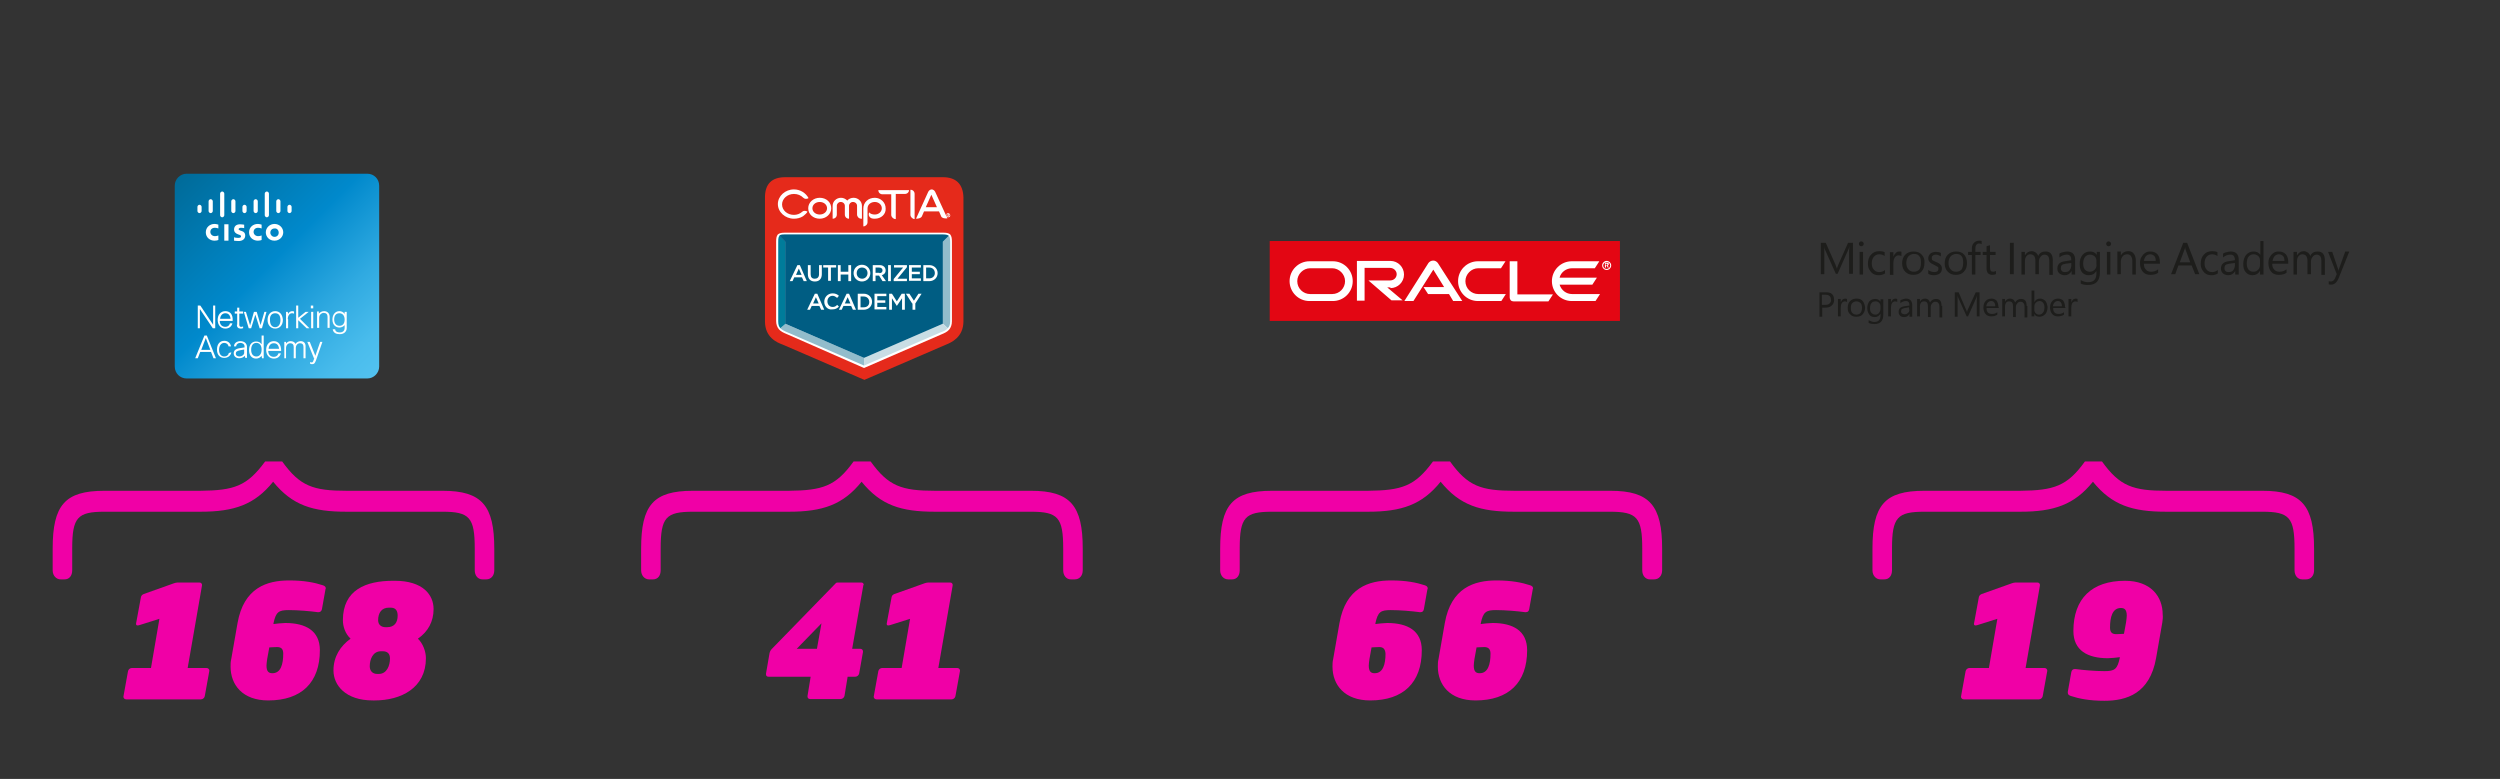 <?xml version="1.0" encoding="utf-8"?>
<!-- Generator: Adobe Illustrator 19.2.1, SVG Export Plug-In . SVG Version: 6.00 Build 0)  -->
<svg version="1.1" id="Capa_1" xmlns="http://www.w3.org/2000/svg" xmlns:xlink="http://www.w3.org/1999/xlink" x="0px" y="0px"
	 viewBox="0 0 716.7 223.3" style="enable-background:new 0 0 716.7 223.3;" xml:space="preserve">
<rect x="0" y="0" width="716.7" height="223.3" fill="#333333" stroke="none"/>
<style type="text/css">
	.st0{display:none;fill:#C4122E;}
	.st1{fill:#F000A6;}
	.st2{fill:url(#SVGID_1_);}
	.st3{fill:none;}
	.st4{fill:#FFFFFF;}
	.st5{fill:#E52A1B;}
	.st6{fill:#92BCCB;}
	.st7{fill:#007C9A;}
	.st8{fill:#C9DDE4;}
	.st9{fill:#005D83;}
	.st10{fill:#E30613;}
	.st11{fill:#1D1D1B;}
</style>
<path class="st0" d="M116.1,103c5.4,0.1,9.7-3.9,9.8-9.5c0.1-5.4-4.3-9.6-9.7-9.6c-5.8,0-9.8,4.4-9.8,9.6
	C106.4,98.8,110.6,103.1,116.1,103z M70,98.5c0,1.1,0,2.3,0,3.5c0,0.2,0.3,0.5,0.5,0.5c0.7,0.1,1.4,0.2,2.1,0.3c2,0.2,4,0.2,5.9-0.4
	c4.3-1.4,5.2-6.2,2.9-8.9c-1-1.1-2.3-1.7-3.6-2.1c-0.7-0.2-1.5-0.4-2.1-0.8c-0.4-0.3-0.8-0.9-0.8-1.3s0.6-1,1-1.1
	c0.9-0.2,1.9-0.3,2.8-0.3s1.7,0.3,2.7,0.4c0-1.1,0-2.1,0-3.1c0-0.6-0.2-0.8-0.7-0.9c-1.9-0.3-3.9-0.6-5.9-0.2
	c-3.3,0.6-5.4,3.4-4.8,6.7c0.5,2.4,2.2,3.5,4.3,4.2c0.8,0.3,1.6,0.5,2.4,0.9c0.6,0.3,1.1,0.8,1,1.5c-0.1,0.8-0.6,1.1-1.2,1.3
	c-0.4,0.1-0.8,0.2-1.2,0.2C73.5,98.8,71.8,98.7,70,98.5z M101.3,89.3c0-1.5,0-2.9,0-4.3c0-0.2-0.3-0.6-0.5-0.7
	c-2.3-0.7-4.6-0.8-6.9-0.1c-3.7,1.2-6,3.8-6.5,7.7c-0.5,3.4,0.5,6.4,3.1,8.6c3.2,2.7,6.9,2.8,10.8,1.7c0-1.6,0-3.2,0-4.6
	c-1.4,0.2-2.8,0.5-4.2,0.6c-2.3,0.1-4.5-1.8-4.7-3.9c-0.4-2.9,1-5.2,3.6-5.8C97.8,88.1,99.5,88.5,101.3,89.3z M52.4,97.8
	c-1.5,0.2-2.9,0.5-4.3,0.5c-3,0.1-5.3-3-4.7-5.9c0.7-3.3,3.6-4.4,6.3-3.9c0.9,0.1,1.7,0.5,2.7,0.7c0-1.5,0-2.9,0-4.3
	c0-0.2-0.3-0.5-0.6-0.6c-1.7-0.5-3.5-0.6-5.3-0.4c-5.9,0.8-9.5,6.3-7.8,12.3c1.7,6.1,8.2,7.8,13.3,6.2c0.1,0,0.3-0.3,0.3-0.4
	C52.4,100.5,52.4,99.1,52.4,97.8z M110,61.3c0-4.1,0-8.2,0-12.3c0-1.6-1.5-2.7-3-2.2c-1,0.3-1.6,1.3-1.6,2.7c0,7.9,0,15.8,0,23.7
	c0,0.2,0,0.4,0,0.5c0.2,1.4,1.2,2.3,2.4,2.2c1.3-0.1,2.1-1,2.1-2.5C110,69.4,110,65.3,110,61.3z M58.8,61.3L58.8,61.3
	c0-4.2,0-8.3,0-12.5c0-1.1-0.7-1.9-1.9-2.1c-1-0.2-2,0.4-2.4,1.3c-0.2,0.5-0.2,1.1-0.2,1.7c0,6.9,0,13.9,0,20.8c0,1,0,2,0,3.1
	c0.1,1.5,1,2.4,2.3,2.3c1.2,0,2.3-1,2.2-2.5C58.7,69.4,58.8,65.4,58.8,61.3z M63.4,102.6c0-6.2,0-12.2,0-18.3c-1.5,0-3,0-4.5,0
	c0,6.1,0,12.2,0,18.3C60.5,102.6,62,102.6,63.4,102.6z M46,63.4c0-1.9,0-3.7,0-5.6c0-1.3-0.8-2.2-2-2.4c-1-0.2-2.1,0.6-2.4,1.7
	c-0.1,0.6-0.2,1.2-0.2,1.8c0,3.3,0,6.6,0,9.9c0,1.4,1.1,2.6,2.3,2.6c1.1-0.1,2.3-0.9,2.3-2.6C46,67,46,65.2,46,63.4z M122.7,63.4
	c0-1.9,0-3.8,0-5.7c0-1.1-0.5-1.7-1.5-2.1c-0.9-0.3-1.9-0.2-2.5,0.7c-0.4,0.6-0.6,1.3-0.6,2c-0.1,3.4,0,6.8,0,10.1
	c0,0.3,0,0.6,0.1,0.9c0.2,1.2,1.3,2.1,2.4,2c1.2-0.1,2.1-1,2.1-2.3C122.7,67.1,122.7,65.2,122.7,63.4z M92.6,63.4c0,1.8,0,3.6,0,5.4
	c0,1.5,1,2.6,2.3,2.6s2.3-1.1,2.3-2.6c0-3.6,0-7.2,0-10.8c0-1.5-1-2.6-2.3-2.5c-1.3,0-2.3,1.1-2.3,2.6
	C92.6,59.8,92.6,61.6,92.6,63.4z M71.6,63.4C71.6,63.4,71.5,63.4,71.6,63.4c0-2,0-4,0-6c0-1.1-1.2-2-2.3-1.9c-1.1,0.1-2.1,1-2.1,2.1
	c0,3.9,0,7.8,0,11.7c0,0.8,0.4,1.4,1.1,1.8c1.5,0.8,3.2-0.1,3.3-1.8C71.6,67.3,71.6,65.3,71.6,63.4z M79.8,66.6c0,0.8,0,1.7,0,2.5
	c0,1.2,0.9,2.1,2.1,2.3c1,0.1,2.2-0.7,2.3-1.8c0.1-1.9,0.2-3.9,0-5.8c-0.1-1.3-1.2-2-2.5-1.8c-1.1,0.1-1.9,1.1-1.9,2.3
	C79.8,65,79.8,65.8,79.8,66.6z M33.3,66.6c0-0.8,0-1.6,0-2.4c0-1.4-1-2.3-2.3-2.3s-2.3,0.9-2.3,2.3c0,1.6,0,3.2,0,4.7
	c0,1.3,1.1,2.4,2.3,2.4c1.2,0,2.3-1.1,2.3-2.4C33.3,68.2,33.3,67.4,33.3,66.6z M135.5,66.5L135.5,66.5c0-0.9,0-1.8,0-2.7
	c-0.1-1.2-1-2-2.2-2s-2.2,0.9-2.2,2c0,1.8,0,3.5,0,5.3c0,1.2,1,2.1,2.2,2.2c1.1,0,2.2-0.9,2.2-2.1C135.5,68.3,135.5,67.4,135.5,66.5
	z M133.2,102.4C133.2,102.4,133.3,102.4,133.2,102.4c0.1-0.5,0.2-1,0.2-1.8c0.3,0.8,0.6,1.4,0.9,2.2c0.3-0.8,0.6-1.3,0.8-1.9
	c0.1,0,0.1,0,0.2,0c0,0.5,0,1,0,1.5h0.1c0-0.7,0-1.4,0-2.1c-0.1,0-0.2,0-0.2-0.1c-0.3,0.6-0.5,1.3-0.8,1.9c-0.3-0.7-0.6-1.3-0.8-2
	c-0.1,0-0.2,0.1-0.3,0.1C133.2,101.1,133.2,101.8,133.2,102.4z M132.3,100.4c-0.2,0-0.7,0-1.3,0c0.4,0.1,0.6,0.2,0.9,0.2
	c0,0.7,0,1.3,0,2h0.1C132,101.8,132.2,101.1,132.3,100.4z"/>
<g>
	<path class="st1" d="M43.3,191.4l2.4-14l-5.7,1.8c-0.3,0.1-0.5,0.1-0.6,0.1c-0.3,0-0.4-0.2-0.4-0.5l1.4-7.6
		c0.1-0.4,0.3-0.7,0.8-0.9l8.7-3.1c0.4-0.1,0.6-0.2,1-0.2h6.3c0.5,0,0.8,0.4,0.7,0.9l-4.1,23.6h5.4c0.5,0,0.9,0.4,0.8,0.9l-1.3,7.2
		c-0.1,0.5-0.6,0.9-1.1,0.9H36.2c-0.5,0-0.9-0.4-0.8-0.9l1.3-7.2c0.1-0.5,0.6-0.9,1.1-0.9h5.5V191.4z"/>
	<path class="st1" d="M93.3,169l-1,5.6c-0.1,0.6-0.5,0.9-1,0.9c0,0-0.1,0-0.2,0c-2.1-0.3-5.7-0.6-8.3-0.6c-2.9,0-3.7,0.5-4.4,3.8
		v0.2c0.6-0.1,2.6-0.3,3.4-0.3c5.8,0,9.9,2.2,9.9,7.8c0,9.3-5.3,14.4-14.8,14.4c-7.4,0-10.8-4.5-10.8-9.7c0-0.7,0-1.4,0.2-2.2
		l1.8-10.3c1.8-10.1,8.4-12.2,14.8-12.2c4.3,0,7.3,0.6,9.7,1.4c0.5,0.2,0.8,0.4,0.8,0.9C93.3,168.8,93.3,169,93.3,169z M79.4,185.5
		c-0.9,0-1.8,0.1-2.2,0.1l-0.6,3.3c-0.1,0.8-0.2,1.4-0.2,1.9c0,1.8,0.7,2.2,1.7,2.2c2.4,0,3.1-2.6,3.1-5.6
		C81.2,186,80.6,185.5,79.4,185.5z"/>
	<path class="st1" d="M119.8,183.1c1.4,1.3,2.3,3.6,2.3,5.6c0,8.5-7.1,12.1-14.7,12.1h-0.5c-7.9,0-11.3-4.4-11.3-8.6
		c0-4,2-7,4.9-9.1c-1.6-1.5-2.2-3.6-2.2-5.3c0-8.7,6.6-11.3,14.4-11.3h0.5c8,0,11.1,4,11.1,8.1C124.3,178.2,122.7,181.1,119.8,183.1
		z M109.7,186.7h-0.5c-2.3,0-3.2,2.3-3.2,4.3c0,1.3,0.8,2.2,2.1,2.2h0.5c2.3,0,3.2-2.4,3.2-4.4C111.8,187.4,111.1,186.7,109.7,186.7
		z M112,174.2h-0.5c-2.1,0-3.1,1.5-3.1,3.6c0,1.3,0.9,2,2.1,2h0.5c2.1,0,3-1.4,3-3.3C114,175.3,113.6,174.2,112,174.2z"/>
</g>
<g>
	<path class="st1" d="M409.2,169l-1,5.6c-0.1,0.6-0.4,0.9-1,0.9c0,0-0.1,0-0.2,0c-2.1-0.3-5.7-0.6-8.3-0.6c-2.9,0-3.7,0.5-4.4,3.8
		v0.2c0.6-0.1,2.6-0.3,3.4-0.3c5.8,0,9.9,2.2,9.9,7.8c0,9.3-5.3,14.4-14.8,14.4c-7.4,0-10.8-4.5-10.8-9.7c0-0.7,0-1.4,0.2-2.2
		l1.8-10.3c1.8-10.1,8.4-12.2,14.8-12.2c4.3,0,7.3,0.6,9.7,1.4c0.5,0.2,0.8,0.4,0.8,0.9C409.3,168.8,409.2,169,409.2,169z
		 M395.4,185.5c-0.9,0-1.8,0.1-2.2,0.1l-0.6,3.3c-0.1,0.8-0.2,1.4-0.2,1.9c0,1.8,0.7,2.2,1.7,2.2c2.4,0,3.1-2.6,3.1-5.6
		C397.1,186,396.5,185.5,395.4,185.5z"/>
	<path class="st1" d="M439.4,169l-1,5.6c-0.1,0.6-0.4,0.9-1,0.9c0,0-0.1,0-0.2,0c-2.1-0.3-5.7-0.6-8.3-0.6c-2.9,0-3.7,0.5-4.4,3.8
		v0.2c0.6-0.1,2.6-0.3,3.4-0.3c5.8,0,9.9,2.2,9.9,7.8c0,9.3-5.3,14.4-14.8,14.4c-7.4,0-10.8-4.5-10.8-9.7c0-0.7,0-1.4,0.2-2.2
		l1.8-10.3c1.8-10.1,8.4-12.2,14.8-12.2c4.3,0,7.3,0.6,9.7,1.4c0.5,0.2,0.8,0.4,0.8,0.9C439.4,168.8,439.4,169,439.4,169z
		 M425.5,185.5c-0.9,0-1.8,0.1-2.2,0.1l-0.6,3.3c-0.1,0.8-0.2,1.4-0.2,1.9c0,1.8,0.7,2.2,1.7,2.2c2.4,0,3.1-2.6,3.1-5.6
		C427.3,186,426.6,185.5,425.5,185.5z"/>
</g>
<g>
	<path class="st1" d="M247.5,167.8l-3.2,18.2h2.3c0.5,0,0.8,0.3,0.8,0.8v0.1l-1.1,6.2c-0.1,0.5-0.6,0.9-1.1,0.9H243l-0.9,5.5
		c-0.1,0.5-0.6,0.9-1.1,0.9h-8.8c-0.4,0-0.7-0.3-0.7-0.7c0-0.1,0-0.1,0-0.2l0.9-5.5h-12.1c-0.5,0-0.7-0.3-0.7-0.7c0-0.1,0-0.1,0-0.2
		l1-5.8c0.1-0.5,0.3-0.9,0.7-1.3l18.3-18.8c0.2-0.2,0.4-0.2,0.6-0.2c0.1,0,0.3,0,0.4,0h6.3c0.5,0,0.7,0.3,0.7,0.7
		C247.5,167.7,247.5,167.8,247.5,167.8z M228.4,186h5.8l1.3-7.3L228.4,186z"/>
	<path class="st1" d="M258.5,191.4l2.4-14l-5.7,1.8c-0.3,0.1-0.5,0.1-0.6,0.1c-0.3,0-0.4-0.2-0.4-0.5l1.4-7.6
		c0.1-0.4,0.3-0.7,0.8-0.9l8.7-3.1c0.4-0.1,0.6-0.2,1-0.2h6.3c0.5,0,0.8,0.4,0.7,0.9l-4.1,23.6h5.4c0.5,0,0.9,0.4,0.8,0.9l-1.3,7.2
		c-0.1,0.5-0.6,0.9-1.1,0.9h-21.5c-0.5,0-0.9-0.4-0.8-0.9l1.3-7.2c0.1-0.5,0.6-0.9,1.1-0.9h5.6V191.4z"/>
</g>
<g>
	<path class="st1" d="M570.2,191.4l2.4-14l-5.7,1.8c-0.3,0.1-0.5,0.1-0.6,0.1c-0.3,0-0.4-0.2-0.4-0.5l1.4-7.6
		c0.1-0.4,0.3-0.7,0.8-0.9l8.7-3.1c0.4-0.1,0.6-0.2,1-0.2h6.3c0.5,0,0.8,0.4,0.7,0.9l-4.1,23.6h5.4c0.5,0,0.9,0.4,0.8,0.9l-1.3,7.2
		c-0.1,0.5-0.6,0.9-1.1,0.9H563c-0.5,0-0.9-0.4-0.8-0.9l1.3-7.2c0.1-0.5,0.6-0.9,1.1-0.9h5.6V191.4z"/>
	<path class="st1" d="M619.9,178.4l-1.8,10.3c-1.8,10.1-8.4,12.2-14.8,12.2c-4.3,0-7.3-0.6-9.7-1.4c-0.5-0.2-0.8-0.4-0.8-0.9
		c0-0.1,0-0.2,0-0.3l1-5.6c0.1-0.6,0.5-0.9,1-0.9c0,0,0.1,0,0.2,0c2.1,0.3,5.7,0.6,8.3,0.6c2.9,0,3.7-0.5,4.4-3.8v-0.2
		c-0.6,0.1-2.6,0.3-3.4,0.3c-5.8,0-9.9-2.2-9.9-7.8c0-9.3,5.3-14.4,14.8-14.4c7.4,0,10.8,4.5,10.8,9.7
		C620.1,176.9,620,177.6,619.9,178.4z M608,174.3c-2.4,0-3.1,2.6-3.1,5.6c0,1.4,0.6,1.9,1.8,1.9c0.9,0,1.8-0.1,2.2-0.1l0.6-3.3
		c0.1-0.8,0.2-1.4,0.2-1.9C609.7,174.7,609,174.3,608,174.3z"/>
</g>
<path class="st1" d="M76,132.3h4.9c5.1,7.1,8.9,8.4,18.5,8.4h27.5c11.3,0,14.8,4.3,14.8,16.6v6.2c0,1.5-0.9,2.6-2.3,2.6h-1.1
	c-1.3,0-2.2-1.1-2.2-2.6v-6.2c0-9-1.5-10.6-9.3-10.6H99.3c-9.6,0-15.5-1.8-21-8.6c-5.3,6.6-11.2,8.6-20.8,8.6H30
	c-7.8,0-9.3,1.6-9.3,10.6v6.2c0,1.5-0.8,2.6-2.2,2.6h-1.1c-1.3,0-2.3-1.1-2.3-2.6v-6.2c0-12.5,3.5-16.6,14.8-16.6h27.5
	C67.1,140.6,70.8,139.4,76,132.3"/>
<path class="st1" d="M244.7,132.3h4.9c5.1,7.1,8.9,8.4,18.5,8.4h27.5c11.3,0,14.8,4.3,14.8,16.6v6.2c0,1.5-0.9,2.6-2.3,2.6H307
	c-1.3,0-2.2-1.1-2.2-2.6v-6.2c0-9-1.5-10.6-9.3-10.6H268c-9.6,0-15.5-1.8-21-8.6c-5.3,6.6-11.2,8.6-20.8,8.6h-27.5
	c-7.8,0-9.3,1.6-9.3,10.6v6.2c0,1.5-0.8,2.6-2.2,2.6h-1.1c-1.3,0-2.3-1.1-2.3-2.6v-6.2c0-12.5,3.5-16.6,14.8-16.6h27.5
	C235.8,140.6,239.6,139.4,244.7,132.3"/>
<path class="st1" d="M410.8,132.3h4.9c5.1,7.1,8.9,8.4,18.5,8.4h27.5c11.3,0,14.8,4.3,14.8,16.6v6.2c0,1.5-0.9,2.6-2.3,2.6H473
	c-1.3,0-2.2-1.1-2.2-2.6v-6.2c0-9-1.5-10.6-9.3-10.6H434c-9.6,0-15.5-1.8-21-8.6c-5.3,6.6-11.2,8.6-20.8,8.6h-27.5
	c-7.8,0-9.3,1.6-9.3,10.6v6.2c0,1.5-0.8,2.6-2.2,2.6h-1.1c-1.3,0-2.3-1.1-2.3-2.6v-6.2c0-12.5,3.5-16.6,14.8-16.6h27.5
	C401.9,140.6,405.6,139.4,410.8,132.3"/>
<path class="st1" d="M597.7,132.3h4.9c5.1,7.1,8.9,8.4,18.5,8.4h27.5c11.3,0,14.8,4.3,14.8,16.6v6.2c0,1.5-0.9,2.6-2.3,2.6H660
	c-1.3,0-2.2-1.1-2.2-2.6v-6.2c0-9-1.5-10.6-9.3-10.6H621c-9.6,0-15.5-1.8-21-8.6c-5.3,6.6-11.2,8.6-20.8,8.6h-27.5
	c-7.8,0-9.3,1.6-9.3,10.6v6.2c0,1.5-0.8,2.6-2.2,2.6h-1.1c-1.3,0-2.3-1.1-2.3-2.6v-6.2c0-12.5,3.5-16.6,14.8-16.6h27.5
	C588.8,140.6,592.6,139.4,597.7,132.3"/>
<g>
	
		<linearGradient id="SVGID_1_" gradientUnits="userSpaceOnUse" x1="565.09" y1="-4683.025" x2="621.738" y2="-4626.377" gradientTransform="matrix(-1 0 0 -1 672.814 -4575.53)">
		<stop  offset="0" style="stop-color:#52C2F0"/>
		<stop  offset="0.108" style="stop-color:#49BCEC"/>
		<stop  offset="0.285" style="stop-color:#30AAE1"/>
		<stop  offset="0.509" style="stop-color:#088ECF"/>
		<stop  offset="0.548" style="stop-color:#0089CC"/>
		<stop  offset="1" style="stop-color:#006B99"/>
	</linearGradient>
	<path class="st2" d="M50.1,53.2c0-1.8,1.5-3.4,3.4-3.4h51.8c1.9,0,3.4,1.5,3.4,3.4v51.9c0,1.8-1.5,3.4-3.4,3.4H53.5
		c-1.9,0-3.4-1.5-3.4-3.4V53.2z"/>
	<g>
		<polygon class="st3" points="57.6,100.3 60.3,100.3 59,96.9 		"/>
		<path class="st3" d="M80,100c-0.1-1-0.6-1.6-1.5-1.6c-0.8,0-1.4,0.6-1.5,1.6H80z"/>
		<path class="st3" d="M78.9,93.7c1,0,1.5-0.7,1.5-2c0-1.2-0.6-2-1.5-2c-1,0-1.5,0.7-1.5,2C77.3,92.9,77.9,93.7,78.9,93.7z"/>
		<path class="st3" d="M66.1,91.4c-0.1-1-0.6-1.6-1.5-1.6c-0.8,0-1.4,0.6-1.5,1.6H66.1z"/>
		<path class="st3" d="M73.5,98.4c-0.9,0-1.5,0.7-1.5,2c0,1.2,0.5,1.9,1.5,1.9c0.7,0,1.5-0.5,1.5-1.9C75,99.1,74.4,98.4,73.5,98.4z"
			/>
		<path class="st3" d="M70.1,100.2l-1.1,0.2c-1.1,0.2-1.3,0.5-1.3,1c0,0.5,0.4,0.8,1.1,0.8c0.7,0,1.4-0.5,1.4-1.3V100.2z"/>
		<path class="st3" d="M97.3,89.8c-0.9,0-1.5,0.7-1.5,1.8c0,1.1,0.6,1.8,1.5,1.8c0.9,0,1.5-0.6,1.5-1.8
			C98.8,90.5,98.2,89.8,97.3,89.8z"/>
		<polygon class="st4" points="57.3,88.6 61,94.1 61,94.1 61.7,94.1 61.7,87.6 61.1,87.6 61.1,93.1 57.5,87.7 57.4,87.6 56.7,87.6 
			56.7,94.1 57.3,94.1 		"/>
		<path class="st4" d="M64.6,89.2c-1.3,0-2.2,1-2.2,2.5c0,1.5,0.9,2.5,2.2,2.5c1,0,1.7-0.5,2-1.4l0-0.1h-0.7l0,0.1
			c-0.2,0.6-0.7,0.9-1.3,0.9c-1,0-1.6-0.7-1.6-1.7h3.7v-0.1C66.8,90.2,66,89.2,64.6,89.2z M64.6,89.8c0.9,0,1.4,0.6,1.5,1.6h-3
			C63.2,90.4,63.8,89.8,64.6,89.8z"/>
		<path class="st4" d="M67.9,93.1c0,0.7,0.4,1.1,1.1,1.1c0.2,0,0.4,0,0.6-0.1l0.1,0v-0.5l-0.1,0c-0.2,0.1-0.4,0.1-0.5,0.1
			c-0.3,0-0.5-0.2-0.5-0.6v-3.2h1.1v-0.6h-1.1v-1.1h-0.6l0,1.1h-0.7v0.6h0.7V93.1z"/>
		<polygon class="st4" points="73.2,90.2 74.4,94 74.4,94.1 75.1,94.1 76.4,89.4 75.8,89.4 74.7,93.2 73.6,89.4 73.5,89.4 
			72.8,89.4 71.7,93.3 70.5,89.4 70.5,89.4 69.9,89.4 71.3,94.1 72,94.1 		"/>
		<path class="st4" d="M78.9,89.2c-1.3,0-2.2,1-2.2,2.5c0,1.5,0.9,2.5,2.2,2.5c1.3,0,2.2-1,2.2-2.5C81,90.2,80.2,89.2,78.9,89.2z
			 M78.9,89.8c1,0,1.5,0.7,1.5,2c0,1.2-0.6,2-1.5,2c-0.9,0-1.5-0.7-1.5-2C77.3,90.5,77.9,89.8,78.9,89.8z"/>
		<path class="st4" d="M82.5,91.5c0-1,0.5-1.7,1.2-1.7c0.2,0,0.3,0,0.5,0.1l0.1,0v-0.6l0,0c-0.1,0-0.3-0.1-0.5-0.1
			c-0.5,0-1,0.3-1.2,0.8l-0.1-0.6h-0.5v4.7h0.6V91.5z"/>
		<polygon class="st4" points="86,91.4 88.5,89.4 87.6,89.4 85.5,91.1 85.5,87.6 84.9,87.6 84.9,94.1 85.5,94.1 85.5,91.8 
			87.9,94.1 87.9,94.1 88.7,94.1 		"/>
		<rect x="89.2" y="89.4" class="st4" width="0.6" height="4.7"/>
		<rect x="89.1" y="87.6" class="st4" width="0.7" height="0.8"/>
		<path class="st4" d="M92.9,89.2c-0.6,0-1.1,0.3-1.5,0.7l0-0.6h-0.5v4.7h0.6v-2.9c0-0.9,0.7-1.4,1.3-1.4c0.7,0,1.1,0.4,1.1,1.1v3.2
			h0.6v-3.2C94.5,89.9,93.9,89.2,92.9,89.2z"/>
		<path class="st4" d="M98.8,89.4L98.8,90c-0.3-0.5-0.9-0.8-1.5-0.8c-1.2,0-2,1-2,2.4c0,1.6,1,2.3,2,2.3c0.6,0,1.2-0.3,1.5-0.7V94
			c0,0.8-0.5,1.3-1.4,1.3c-0.4,0-1.2-0.1-1.3-0.8l0-0.1h-0.7l0,0.1c0.2,0.9,0.9,1.3,2,1.3c1.2,0,2-0.7,2-1.8v-4.6H98.8z M98.8,91.6
			c0,1.1-0.5,1.8-1.5,1.8c-0.9,0-1.5-0.7-1.5-1.8c0-1.1,0.5-1.8,1.5-1.8C98.2,89.8,98.8,90.5,98.8,91.6z"/>
		<path class="st4" d="M58.6,96.2l-2.6,6.4l0,0.1h0.7l0.7-1.8h3.1l0.7,1.8h0.7l-2.6-6.5H58.6z M60.3,100.3h-2.6l1.3-3.4L60.3,100.3z
			"/>
		<path class="st4" d="M65.6,101.2c-0.1,0.6-0.6,1-1.3,1c-0.7,0-1.5-0.5-1.5-1.9c0-1.2,0.6-2,1.5-2c0.6,0,1.1,0.4,1.2,0.9l0,0.1h0.7
			l0-0.1c-0.2-0.9-0.9-1.5-1.9-1.5c-1.3,0-2.1,1-2.1,2.5c0,1.5,0.8,2.4,2.1,2.4c1,0,1.8-0.6,2-1.5l0-0.1L65.6,101.2L65.6,101.2z"/>
		<path class="st4" d="M68.9,97.8c-1,0-1.8,0.6-1.8,1.4l0,0.1h0.6l0-0.1c0.1-0.5,0.5-0.9,1.2-0.9c0.7,0,1.2,0.4,1.2,1v0.3l-1.3,0.2
			c-1.3,0.2-1.8,0.7-1.8,1.5c0,0.8,0.6,1.4,1.6,1.4c0.8,0,1.3-0.4,1.6-0.7l0.1,0.6h0.5v-3.3C70.7,98.4,70,97.8,68.9,97.8z
			 M68.7,102.2c-0.7,0-1.1-0.3-1.1-0.8c0-0.5,0.2-0.8,1.3-1l1.1-0.2v0.8C70.1,101.7,69.3,102.2,68.7,102.2z"/>
		<path class="st4" d="M74.9,98.6c-0.3-0.5-0.9-0.7-1.5-0.7c-1,0-2,0.7-2,2.5c0,1.5,0.8,2.4,2,2.4c0.7,0,1.2-0.3,1.6-0.8l0.1,0.7
			h0.5v-6.5h-0.6V98.6z M73.5,102.2c-0.9,0-1.5-0.7-1.5-1.9c0-1.2,0.5-2,1.5-2c0.9,0,1.5,0.7,1.5,1.9
			C75,101.7,74.2,102.2,73.5,102.2z"/>
		<path class="st4" d="M78.5,97.8c-1.3,0-2.2,1-2.2,2.5s0.9,2.5,2.2,2.5c1,0,1.7-0.5,2-1.4l0-0.1h-0.7l0,0.1
			c-0.2,0.6-0.7,0.9-1.3,0.9c-1,0-1.6-0.7-1.6-1.7h3.7v-0.1C80.6,98.8,79.8,97.8,78.5,97.8z M78.5,98.4c0.9,0,1.4,0.6,1.5,1.6h-3
			C77.1,99,77.6,98.4,78.5,98.4z"/>
		<path class="st4" d="M86.2,97.8c-0.6,0-1.2,0.3-1.5,0.8c-0.2-0.5-0.7-0.8-1.4-0.8c-0.6,0-1,0.3-1.3,0.7l0-0.5h-0.5v4.7H82v-2.9
			c0-0.8,0.5-1.4,1.2-1.4c0.7,0,1,0.4,1,1.1v3.2h0.6v-2.9c0-0.8,0.5-1.4,1.2-1.4c0.7,0,1,0.4,1,1.1v3.2h0.6v-3.2
			C87.7,98.4,87.1,97.8,86.2,97.8z"/>
		<path class="st4" d="M90.4,102l-1.6-4l0,0h-0.7l1.9,4.7l0,0h0.1c-0.3,0.9-0.4,1.2-0.7,1.2c-0.1,0-0.3,0-0.4-0.1l-0.1,0v0.5l0.1,0
			c0.2,0.1,0.3,0.1,0.5,0.1c0.7,0,0.9-0.5,1.3-1.7l1.6-4.6l0-0.1h-0.6L90.4,102z"/>
	</g>
	<g>
		<path class="st4" d="M83.6,59.3c0-0.3-0.3-0.6-0.6-0.6c-0.3,0-0.6,0.3-0.6,0.6v1.2c0,0.3,0.3,0.6,0.6,0.6c0.3,0,0.6-0.3,0.6-0.6
			V59.3z M80.4,57.7c0-0.3-0.3-0.6-0.6-0.6c-0.3,0-0.6,0.3-0.6,0.6v2.8c0,0.3,0.3,0.6,0.6,0.6c0.3,0,0.6-0.3,0.6-0.6V57.7z
			 M77.1,55.5c0-0.3-0.3-0.6-0.6-0.6c-0.3,0-0.6,0.3-0.6,0.6v6.2c0,0.3,0.3,0.6,0.6,0.6c0.3,0,0.6-0.3,0.6-0.6V55.5z M73.9,57.7
			c0-0.3-0.3-0.6-0.6-0.6c-0.3,0-0.6,0.3-0.6,0.6v2.8c0,0.3,0.3,0.6,0.6,0.6c0.3,0,0.6-0.3,0.6-0.6V57.7z M70.7,59.3
			c0-0.3-0.3-0.6-0.6-0.6c-0.3,0-0.6,0.3-0.6,0.6v1.2c0,0.3,0.3,0.6,0.6,0.6c0.3,0,0.6-0.3,0.6-0.6V59.3z M67.5,57.7
			c0-0.3-0.3-0.6-0.6-0.6c-0.3,0-0.6,0.3-0.6,0.6v2.8c0,0.3,0.3,0.6,0.6,0.6c0.3,0,0.6-0.3,0.6-0.6V57.7z M64.3,55.5
			c0-0.3-0.3-0.6-0.6-0.6c-0.3,0-0.6,0.3-0.6,0.6v6.2c0,0.3,0.3,0.6,0.6,0.6c0.3,0,0.6-0.3,0.6-0.6V55.5z M61,57.7
			c0-0.3-0.3-0.6-0.6-0.6c-0.3,0-0.6,0.3-0.6,0.6v2.8c0,0.3,0.3,0.6,0.6,0.6c0.3,0,0.6-0.3,0.6-0.6V57.7z M57.8,60.5
			c0,0.3-0.3,0.6-0.6,0.6c-0.3,0-0.6-0.3-0.6-0.6v-1.2c0-0.3,0.3-0.6,0.6-0.6c0.3,0,0.6,0.3,0.6,0.6V60.5z"/>
		<path class="st4" d="M69.9,64.4c0,0-0.6-0.1-1.1-0.1c-1.1,0-1.7,0.6-1.7,1.5c0,0.8,0.6,1.2,1.2,1.4c0.1,0,0.2,0.1,0.3,0.1
			c0.3,0.1,0.5,0.2,0.5,0.5c0,0.3-0.3,0.4-0.9,0.4c-0.5,0-1-0.1-1.1-0.2V69c0.1,0,0.6,0.1,1.3,0.1c0.9,0,1.9-0.4,1.9-1.6
			c0-0.6-0.3-1.1-1.1-1.3l-0.3-0.1c-0.2-0.1-0.5-0.2-0.5-0.4c0-0.2,0.3-0.4,0.7-0.4c0.4,0,0.9,0.1,0.9,0.1V64.4z M79.9,66.7
			c0,0.7-0.5,1.2-1.2,1.2c-0.7,0-1.2-0.6-1.2-1.2c0-0.7,0.5-1.2,1.2-1.2C79.4,65.4,79.9,66,79.9,66.7 M78.7,64.2
			c-1.4,0-2.5,1.1-2.5,2.4c0,1.3,1,2.4,2.5,2.4c1.4,0,2.5-1.1,2.5-2.4C81.2,65.3,80.1,64.2,78.7,64.2 M62.6,64.4
			c-0.1,0-0.5-0.2-1.1-0.2c-1.4,0-2.5,1-2.5,2.4c0,1.5,1.2,2.4,2.5,2.4c0.5,0,0.9-0.1,1.1-0.2v-1.3c-0.1,0-0.4,0.2-1,0.2
			c-0.8,0-1.3-0.6-1.3-1.2c0-0.7,0.5-1.2,1.3-1.2c0.6,0,0.9,0.2,1,0.2V64.4z M75,64.4c-0.1,0-0.5-0.2-1.1-0.2c-1.4,0-2.5,1-2.5,2.4
			c0,1.5,1.2,2.4,2.5,2.4c0.5,0,0.9-0.1,1.1-0.2v-1.3c-0.1,0-0.4,0.2-1,0.2c-0.8,0-1.3-0.6-1.3-1.2c0-0.7,0.5-1.2,1.3-1.2
			c0.6,0,0.9,0.2,1,0.2V64.4z M65.5,69h-1.2v-4.7h1.2V69z"/>
	</g>
</g>
<g>
	<path class="st5" d="M270.3,50.8h-45.2c-3.9,0-5.8,2-5.8,5.8v35.5c0,4.7,3.5,6.1,5.1,6.7l22,9.5l1.4,0.6l1.4-0.6l22-9.5
		c1.5-0.6,5-2.1,5-6.7V56.6C276.1,52.8,274.1,50.8,270.3,50.8z"/>
	<g>
		<path class="st4" d="M225.6,95.8c-1-0.4-1.8-0.8-2.3-1.4l0,0c-0.5-0.6-0.8-1.4-0.8-2.4l0,0V69.3c0-1,0.1-1.6,0.5-2.1l0,0
			c0.5-0.4,1.1-0.5,2.1-0.5l0,0h45.2c1,0,1.6,0.1,2.1,0.5l0,0c0.4,0.5,0.5,1.1,0.5,2.1l0,0v22.8c0,1-0.3,1.8-0.8,2.4l0,0
			c-0.5,0.6-1.3,1-2.3,1.4l0,0l-22.1,9.6L225.6,95.8L225.6,95.8z"/>
	</g>
	<g>
		<path class="st4" d="M235,62.7c-1.9,0-3.3-1.3-3.3-3c0-1.7,1.5-3,3.3-3c1.9,0,3.3,1.3,3.3,3C238.3,61.4,236.8,62.7,235,62.7z
			 M235,57.9c-1.2,0-2.1,0.8-2.1,1.8c0,1,0.9,1.8,2.1,1.8c1.2,0,2.1-0.8,2.1-1.8C237.1,58.7,236.2,57.9,235,57.9z"/>
		<path class="st4" d="M246.9,62.7c-0.7,0-1.2-0.6-1.2-1.2V59c0-0.6-0.5-1.1-1.2-1.1c-0.6,0-1.1,0.5-1.1,1.1c0,0,0,0,0,3.7
			c-0.7,0-1.2-0.5-1.2-1.2V59c0-0.6-0.5-1.1-1.2-1.1c-0.6,0-1.1,0.5-1.1,1.1v2.5c0,0.7-0.5,1.2-1.2,1.2V59c0-1.3,1.1-2.3,2.4-2.3
			c0.7,0,1.3,0.3,1.8,0.8c0.4-0.5,1.1-0.8,1.8-0.8c1.3,0,2.4,1,2.4,2.3V62.7z"/>
		<path class="st4" d="M250.8,62.7c-0.3,0-0.6,0-0.9-0.1c-0.6-0.2-1-0.8-0.8-1.5c0-0.1,0.1-0.2,0.1-0.2l0,0c0.3,0.4,0.9,0.6,1.6,0.6
			c1.1,0,2-0.8,2-1.8c0-1-0.9-1.8-2-1.8c-1,0-2.1,0.6-2.1,1.9v3.9c0,0.7-0.6,1.2-1.2,1.2v-5.1c0-1.8,1.4-3.1,3.3-3.1
			c0.8,0,1.6,0.3,2.2,0.9c0.6,0.6,0.9,1.3,0.9,2.2C254,61.4,252.6,62.7,250.8,62.7z"/>
		<path class="st4" d="M259.4,55.6h-2.6v7.2h-0.1c-0.6,0-1.2-0.6-1.2-1.2v-5.9H253c-0.7,0-1.2-0.5-1.2-1.2h8.8
			C260.6,55.1,260.1,55.6,259.4,55.6z"/>
		<path class="st4" d="M269.8,62l-0.6-1.4h-4.3l-0.6,1.4c-0.3,0.6-1.1,0.7-1.7,0.7l3.5-7.7c0.2-0.4,0.6-0.7,1-0.7
			c0.4,0,0.8,0.3,1,0.7l3.5,7.6C270.7,62.7,270,62.5,269.8,62z M267.1,55.6l-1.7,3.8h3.2l-1.7-3.8L267.1,55.6z"/>
		<path class="st4" d="M230.3,56.7c-0.7-0.7-1.6-1.1-2.7-1.1c-1.9,0-3.4,1.4-3.4,3c0,1.7,1.5,3,3.4,3c0.9,0,1.7-0.3,2.4-0.9
			c0.4-0.4,1.1-0.3,1.5,0c-0.3,0.5-0.8,0.9-1.3,1.3c-0.8,0.5-1.7,0.7-2.6,0.7c-2.5,0-4.6-1.9-4.6-4.2c0-2.3,2.1-4.2,4.6-4.2
			c1.8,0,3.4,1,4.2,2.5C231.3,57.1,230.7,57.1,230.3,56.7z"/>
		<g>
			<path class="st4" d="M271.8,62.3c-0.4,0-0.6-0.3-0.6-0.6c0-0.3,0.3-0.6,0.6-0.6s0.6,0.3,0.6,0.6C272.5,62,272.2,62.3,271.8,62.3z
				 M271.8,61.3c-0.3,0-0.5,0.2-0.5,0.4c0,0.2,0.2,0.4,0.5,0.4c0.3,0,0.5-0.2,0.5-0.4C272.3,61.5,272.1,61.3,271.8,61.3z
				 M272.1,61.8C272.1,61.8,272,61.8,272.1,61.8c-0.1,0,0,0.1,0.1,0.2l0,0c0,0-0.1,0-0.2,0c-0.1-0.2-0.1-0.2-0.1-0.2s0,0-0.2,0v0
				c0-0.1,0.1-0.1,0.1-0.1h0.1c0.1,0,0.1,0,0.1,0c0,0,0,0,0,0c0,0,0-0.1-0.1-0.1c-0.2,0-0.2,0-0.2,0s0,0,0,0.4
				c0,0.1-0.1,0.1-0.1,0.1h0v-0.6c0-0.1,0.1-0.1,0.1-0.1h0.2c0.3,0,0.3,0.2,0.3,0.2C272.2,61.7,272.1,61.7,272.1,61.8z"/>
		</g>
		<path class="st4" d="M261,54.4v7.2c0,0.6,0.6,1.2,1.2,1.2v-7.2C262.2,54.9,261.7,54.4,261,54.4z"/>
	</g>
	<g>
		<path class="st6" d="M247.7,104.8l-21.9-9.5l0,0c-1-0.4-1.7-0.8-2.1-1.2l0,0l1.4-1.3l22.6,9.8V104.8z"/>
	</g>
	<path class="st7" d="M223.7,94.1L223.7,94.1c-0.4-0.5-0.6-1-0.6-2V69.3l0,0c0-1,0.1-1.5,0.4-1.7l0,0l1.7,1.7v23.5L223.7,94.1z"/>
	<path class="st6" d="M272,67.6L272,67.6c0.2,0.2,0.4,0.7,0.4,1.7v22.8l0,0c0,0.9-0.2,1.5-0.7,2l0,0l-1.4-1.3V69.3L272,67.6z"/>
	<path class="st8" d="M271.7,94.1L271.7,94.1c-0.4,0.5-1.1,0.9-2.1,1.2l-21.9,9.5v-2.2l22.6-9.8L271.7,94.1z"/>
	<path class="st9" d="M270.3,69.3l1.7-1.7l0,0c-0.2-0.2-0.7-0.4-1.7-0.4l0,0h-45.2c0,0,0,0-0.1,0l0,0c-0.9,0-1.4,0.1-1.6,0.4l0,0
		l1.7,1.7v23.5l22.6,9.8l22.6-9.8V69.3z"/>
	<g>
		<path class="st4" d="M228.6,76h0.7l2,4.6h-0.9l-0.5-1.1h-2.2l-0.5,1.1h-0.8L228.6,76z M229.8,78.8l-0.8-1.8l-0.8,1.8H229.8z"/>
		<path class="st4" d="M231.6,78.6V76h0.8v2.6c0,0.9,0.4,1.3,1.2,1.3c0.7,0,1.2-0.4,1.2-1.3V76h0.8v2.6c0,1.4-0.8,2.1-2,2.1
			C232.4,80.7,231.6,80,231.6,78.6z"/>
		<path class="st4" d="M237.4,76.7H236V76h3.7v0.7h-1.5v3.8h-0.8V76.7z"/>
		<path class="st4" d="M240.2,76h0.8v1.9h2.2V76h0.8v4.6h-0.8v-1.9H241v1.9h-0.8V76z"/>
		<path class="st4" d="M244.7,78.3L244.7,78.3c0-1.3,1-2.4,2.4-2.4c1.4,0,2.4,1.1,2.4,2.4v0c0,1.3-1,2.4-2.4,2.4
			C245.7,80.7,244.7,79.6,244.7,78.3z M248.7,78.3L248.7,78.3c0-0.9-0.6-1.6-1.6-1.6c-0.9,0-1.5,0.7-1.5,1.6v0
			c0,0.9,0.6,1.6,1.6,1.6C248,79.9,248.7,79.2,248.7,78.3z"/>
		<path class="st4" d="M250.2,76h2c0.6,0,1,0.2,1.3,0.5c0.2,0.2,0.4,0.6,0.4,1v0c0,0.8-0.5,1.2-1.1,1.4l1.2,1.7h-1L252,79h-1v1.6
			h-0.8V76z M252.1,78.3c0.6,0,0.9-0.3,0.9-0.8v0c0-0.5-0.4-0.8-1-0.8H251v1.5H252.1z"/>
		<path class="st4" d="M254.6,76h0.8v4.6h-0.8V76z"/>
		<path class="st4" d="M256.2,80l2.7-3.3h-2.6V76h3.7v0.6l-2.7,3.3h2.7v0.7h-3.8V80z"/>
		<path class="st4" d="M260.6,76h3.4v0.7h-2.6v1.2h2.3v0.7h-2.3v1.2h2.6v0.7h-3.4V76z"/>
		<path class="st4" d="M264.7,76h1.7c1.4,0,2.4,1,2.4,2.3v0c0,1.3-1,2.3-2.4,2.3h-1.7V76z M265.5,76.7v3.1h0.9c1,0,1.6-0.7,1.6-1.5
			v0c0-0.9-0.6-1.6-1.6-1.6H265.5z"/>
		<path class="st4" d="M233.6,84.2h0.7l2,4.6h-0.9l-0.5-1.1h-2.2l-0.5,1.1h-0.8L233.6,84.2z M234.7,87l-0.8-1.8l-0.8,1.8H234.7z"/>
		<path class="st4" d="M236.3,86.5L236.3,86.5c0-1.3,1-2.4,2.4-2.4c0.8,0,1.4,0.3,1.8,0.7l-0.5,0.6c-0.4-0.3-0.8-0.6-1.3-0.6
			c-0.9,0-1.5,0.7-1.5,1.6v0c0,0.9,0.6,1.6,1.5,1.6c0.6,0,0.9-0.2,1.3-0.6l0.5,0.5c-0.5,0.5-1,0.8-1.9,0.8
			C237.3,88.9,236.3,87.8,236.3,86.5z"/>
		<path class="st4" d="M242.7,84.2h0.7l2,4.6h-0.9l-0.5-1.1h-2.2l-0.5,1.1h-0.8L242.7,84.2z M243.8,87l-0.8-1.8l-0.8,1.8H243.8z"/>
		<path class="st4" d="M245.9,84.2h1.7c1.4,0,2.4,1,2.4,2.3v0c0,1.3-1,2.3-2.4,2.3h-1.7V84.2z M246.7,85v3.1h0.9
			c1,0,1.6-0.6,1.6-1.5v0c0-0.9-0.6-1.6-1.6-1.6H246.7z"/>
		<path class="st4" d="M250.7,84.2h3.4v0.7h-2.6v1.2h2.3v0.7h-2.3v1.2h2.6v0.7h-3.4V84.2z"/>
		<path class="st4" d="M254.8,84.2h0.9l1.4,2.2l1.4-2.2h0.9v4.6h-0.8v-3.3l-1.5,2.2h0l-1.4-2.2v3.3h-0.8V84.2z"/>
		<path class="st4" d="M261.5,87l-1.8-2.8h1l1.3,2l1.3-2h0.9l-1.8,2.8v1.8h-0.8V87z"/>
	</g>
</g>
<g>
	<rect x="364" y="69.1" class="st10" width="100.4" height="22.9"/>
	<g>
		<g>
			<g>
				<g>
					<g>
						<g>
							<g>
								<path class="st4" d="M408.1,82.3h5.9l-3.1-5l-5.7,9l-2.6,0l6.9-10.9c0.3-0.4,0.8-0.7,1.4-0.7c0.5,0,1,0.3,1.3,0.7l7,10.9
									l-2.6,0l-1.2-2h-6L408.1,82.3z M435,84.3v-9.4h-2.2v10.4c0,0.3,0.1,0.5,0.3,0.8c0.2,0.2,0.5,0.3,0.8,0.3h10l1.3-2H435z
									 M398.6,82.6c2.1,0,3.9-1.7,3.9-3.9c0-2.1-1.7-3.9-3.9-3.9H389v11.4h2.2v-9.4h7.3c1,0,1.9,0.8,1.9,1.8c0,1-0.8,1.8-1.9,1.8
									h-6.2l6.6,5.7h3.2l-4.4-3.7H398.6z M375.4,86.3c-3.2,0-5.7-2.6-5.7-5.7c0-3.2,2.6-5.7,5.7-5.7h6.7c3.2,0,5.7,2.6,5.7,5.7
									c0,3.2-2.6,5.7-5.7,5.7L375.4,86.3z M381.9,84.3c2.1,0,3.7-1.7,3.7-3.7c0-2-1.7-3.7-3.7-3.7h-6.3c-2,0-3.7,1.7-3.7,3.7
									c0,2.1,1.7,3.7,3.7,3.7H381.9z M423.7,86.3c-3.2,0-5.7-2.6-5.7-5.7c0-3.2,2.6-5.7,5.7-5.7h7.9l-1.3,2h-6.5
									c-2,0-3.7,1.7-3.7,3.7c0,2.1,1.7,3.7,3.7,3.7h7.9l-1.3,2H423.7z M450.7,84.3c-1.7,0-3.1-1.1-3.6-2.7h9.4l1.3-2h-10.7
									c0.4-1.6,1.9-2.7,3.6-2.7h6.5l1.3-2h-7.9c-3.2,0-5.7,2.6-5.7,5.7c0,3.2,2.6,5.7,5.7,5.7h6.8l1.3-2H450.7z"/>
								<path class="st4" d="M459.6,76.1c0-0.5,0.5-1,1-1c0.6,0,1,0.5,1,1c0,0.6-0.5,1-1,1C460,77.1,459.6,76.7,459.6,76.1z
									 M460.6,77.4c0.7,0,1.3-0.6,1.3-1.3c0-0.7-0.6-1.3-1.3-1.3c-0.7,0-1.3,0.6-1.3,1.3C459.3,76.8,459.9,77.4,460.6,77.4z
									 M460.5,75.3c0.2,0,0.3,0,0.4,0c0.3,0.1,0.3,0.3,0.3,0.4c0,0,0,0.1,0,0.1c0,0.1-0.1,0.2-0.2,0.3c0,0,0,0-0.1,0l0.3,0.6h-0.3
									l-0.3-0.6h-0.2v0.6h-0.3v-1.4H460.5z M460.6,76c0.1,0,0.2,0,0.2-0.1c0,0,0-0.1,0-0.1c0-0.1,0-0.1-0.1-0.2
									c-0.1,0-0.1,0-0.3,0h-0.1V76H460.6z"/>
							</g>
						</g>
					</g>
				</g>
			</g>
		</g>
	</g>
</g>
<g>
	<path class="st11" d="M577.3,69.6h-1.1v9h1.1V69.6L577.3,69.6z M588.5,74.7c0-1.8-0.7-2.6-2.1-2.6c-1,0-1.7,0.4-2.1,1.3
		c-0.1-0.4-0.4-0.8-0.7-1c-0.3-0.2-0.7-0.4-1.1-0.4c-0.9,0-1.5,0.4-2,1.2h0v-1h-1v6.5h1V75c0-0.6,0.1-1.1,0.4-1.5
		c0.3-0.4,0.7-0.6,1.1-0.6c1,0,1.5,0.6,1.5,1.9v3.8h1V75c0-0.6,0.2-1,0.5-1.4s0.7-0.6,1.1-0.6c0.5,0,0.9,0.2,1.1,0.5
		c0.2,0.3,0.3,0.8,0.3,1.6v3.7h1V74.7L588.5,74.7z M594.9,74.5c0-1.6-0.8-2.4-2.3-2.4c-0.4,0-0.8,0.1-1.2,0.2
		c-0.5,0.1-0.8,0.3-1,0.4v1.1c0.6-0.5,1.3-0.8,2.1-0.8c0.9,0,1.3,0.5,1.3,1.6l-1.9,0.3c-1.4,0.2-2.1,0.9-2.1,2.1
		c0,0.6,0.2,1,0.6,1.4c0.4,0.3,0.9,0.5,1.5,0.5c0.9,0,1.5-0.4,2-1.2h0v1h1V74.5L594.9,74.5z M593.8,76.1c0,0.5-0.2,1-0.5,1.4
		c-0.3,0.4-0.8,0.5-1.3,0.5c-0.4,0-0.7-0.1-0.9-0.3c-0.2-0.2-0.3-0.5-0.3-0.8c0-0.4,0.1-0.7,0.3-0.9c0.2-0.2,0.6-0.3,1.1-0.4
		l1.6-0.2V76.1L593.8,76.1z M602.1,72.2h-1v0.9h0c-0.4-0.7-1.1-1-1.9-1c-0.9,0-1.6,0.3-2.2,1c-0.5,0.6-0.8,1.5-0.8,2.6
		c0,0.6,0.1,1.2,0.3,1.7c0.2,0.5,0.5,0.9,0.9,1.1c0.4,0.3,0.9,0.4,1.4,0.4c1,0,1.7-0.4,2.2-1.2h0v0.7c0,1.7-0.8,2.5-2.4,2.5
		c-0.7,0-1.4-0.2-2.1-0.6v1c0.6,0.3,1.3,0.4,2.1,0.4c2.3,0,3.4-1.2,3.4-3.6V72.2L602.1,72.2z M600.5,77.3c-0.4,0.4-0.8,0.6-1.4,0.6
		c-0.6,0-1-0.2-1.4-0.6c-0.3-0.4-0.5-1-0.5-1.7c0-0.8,0.2-1.5,0.5-1.9c0.4-0.5,0.9-0.7,1.5-0.7c0.5,0,0.9,0.2,1.3,0.5
		c0.4,0.4,0.5,0.8,0.5,1.3v1C601.1,76.4,600.9,76.9,600.5,77.3L600.5,77.3z M605,69.4c-0.1-0.1-0.3-0.2-0.5-0.2
		c-0.2,0-0.4,0.1-0.5,0.2c-0.1,0.1-0.2,0.3-0.2,0.5c0,0.2,0.1,0.4,0.2,0.5c0.1,0.1,0.3,0.2,0.5,0.2c0.2,0,0.3-0.1,0.5-0.2
		c0.1-0.1,0.2-0.3,0.2-0.5C605.2,69.7,605.1,69.6,605,69.4L605,69.4z M605,72.2h-1v6.5h1V72.2L605,72.2z M612.3,74.7
		c0-0.8-0.2-1.5-0.6-2c-0.4-0.5-0.9-0.7-1.6-0.7c-0.9,0-1.6,0.4-2.1,1.2h0v-1.1h-1v6.5h1V75c0-0.6,0.2-1.1,0.5-1.5
		c0.3-0.4,0.8-0.6,1.3-0.6c1,0,1.5,0.7,1.5,2.1v3.7h1V74.7L612.3,74.7z M619.2,75.2c0-1-0.2-1.7-0.7-2.3c-0.5-0.5-1.1-0.8-2-0.8
		c-0.6,0-1.1,0.1-1.5,0.4c-0.5,0.3-0.8,0.7-1.1,1.2c-0.3,0.5-0.4,1.1-0.4,1.7c0,1.1,0.3,1.9,0.8,2.5c0.5,0.6,1.2,0.9,2.2,0.9
		c0.9,0,1.7-0.2,2.2-0.6v-1c-0.6,0.5-1.3,0.7-2,0.7c-0.7,0-1.2-0.2-1.5-0.6c-0.4-0.4-0.6-0.9-0.6-1.7h4.6V75.2L619.2,75.2z
		 M614.6,74.8c0.1-0.6,0.3-1,0.6-1.4c0.3-0.3,0.8-0.5,1.2-0.5c0.5,0,0.9,0.2,1.2,0.5c0.3,0.3,0.4,0.8,0.4,1.4H614.6L614.6,74.8z
		 M627,69.6h-1.1l-3.5,9h1.2l0.9-2.5h3.8l1,2.5h1.2L627,69.6L627,69.6z M624.9,75.2l1.4-3.8c0.1-0.1,0.1-0.3,0.1-0.6h0
		c0.1,0.3,0.1,0.5,0.1,0.6l1.4,3.8H624.9L624.9,75.2z M635.8,77.4c-0.5,0.4-1,0.6-1.6,0.6c-0.7,0-1.2-0.2-1.6-0.7
		c-0.4-0.4-0.6-1-0.6-1.8c0-0.8,0.2-1.4,0.6-1.9c0.4-0.5,1-0.7,1.6-0.7c0.5,0,1.1,0.2,1.5,0.5v-1.1c-0.4-0.2-0.9-0.3-1.5-0.3
		c-1,0-1.8,0.3-2.4,1c-0.6,0.6-0.9,1.5-0.9,2.6c0,0.6,0.1,1.2,0.4,1.7c0.3,0.5,0.6,0.9,1.1,1.2s1,0.4,1.6,0.4c0.7,0,1.3-0.2,1.8-0.5
		V77.4L635.8,77.4z M641.8,74.5c0-1.6-0.8-2.4-2.3-2.4c-0.4,0-0.8,0.1-1.2,0.2c-0.5,0.1-0.8,0.3-1,0.4v1.1c0.6-0.5,1.3-0.8,2.1-0.8
		c0.9,0,1.3,0.5,1.3,1.6l-1.9,0.3c-1.4,0.2-2.1,0.9-2.1,2.1c0,0.6,0.2,1,0.6,1.4c0.4,0.3,0.9,0.5,1.5,0.5c0.9,0,1.5-0.4,2-1.2h0v1h1
		V74.5L641.8,74.5z M640.7,76.1c0,0.5-0.2,1-0.5,1.4c-0.3,0.4-0.8,0.5-1.3,0.5c-0.4,0-0.7-0.1-0.9-0.3c-0.2-0.2-0.3-0.5-0.3-0.8
		c0-0.4,0.1-0.7,0.3-0.9c0.2-0.2,0.6-0.3,1.1-0.4l1.6-0.2V76.1L640.7,76.1z M649,69.1h-1v4h0c-0.4-0.7-1.1-1-1.9-1
		c-0.9,0-1.6,0.3-2.2,1c-0.5,0.6-0.8,1.5-0.8,2.6c0,1,0.2,1.8,0.7,2.3c0.5,0.6,1.1,0.9,1.9,0.9c1,0,1.7-0.4,2.2-1.3h0v1.1h1V69.1
		L649,69.1z M647.4,77.3c-0.4,0.4-0.8,0.6-1.4,0.6c-0.6,0-1-0.2-1.4-0.6c-0.3-0.4-0.5-1-0.5-1.8c0-0.8,0.2-1.5,0.5-1.9
		c0.4-0.5,0.9-0.7,1.5-0.7c0.5,0,0.9,0.2,1.3,0.5c0.4,0.4,0.5,0.8,0.5,1.3v1C647.9,76.4,647.8,76.9,647.4,77.3L647.4,77.3z
		 M656,75.2c0-1-0.2-1.7-0.7-2.3c-0.5-0.5-1.1-0.8-2-0.8c-0.6,0-1.1,0.1-1.5,0.4c-0.5,0.3-0.8,0.7-1.1,1.2c-0.3,0.5-0.4,1.1-0.4,1.7
		c0,1.1,0.3,1.9,0.8,2.5c0.5,0.6,1.2,0.9,2.2,0.9c0.9,0,1.7-0.2,2.2-0.6v-1c-0.6,0.5-1.3,0.7-2,0.7c-0.7,0-1.2-0.2-1.5-0.6
		c-0.4-0.4-0.6-0.9-0.6-1.7h4.6V75.2L656,75.2z M651.5,74.8c0.1-0.6,0.3-1,0.6-1.4c0.3-0.3,0.8-0.5,1.2-0.5c0.5,0,0.9,0.2,1.2,0.5
		c0.3,0.3,0.4,0.8,0.4,1.4H651.5L651.5,74.8z M666.5,74.7c0-1.8-0.7-2.6-2.1-2.6c-1,0-1.7,0.4-2.1,1.3c-0.1-0.4-0.4-0.8-0.7-1
		c-0.3-0.2-0.7-0.4-1.1-0.4c-0.9,0-1.5,0.4-2,1.2h0v-1h-1v6.5h1V75c0-0.6,0.1-1.1,0.4-1.5c0.3-0.4,0.7-0.6,1.1-0.6
		c1,0,1.5,0.6,1.5,1.9v3.8h1V75c0-0.6,0.2-1,0.5-1.4s0.7-0.6,1.1-0.6c0.5,0,0.9,0.2,1.1,0.5c0.2,0.3,0.3,0.8,0.3,1.6v3.7h1V74.7
		L666.5,74.7z M672.3,72.2l-1.8,5c-0.1,0.2-0.1,0.4-0.1,0.5h0l-0.1-0.5l-1.7-5h-1.2l2.5,6.4l-0.5,1.2c-0.3,0.6-0.7,0.9-1.2,0.9
		c-0.2,0-0.4,0-0.6-0.1v0.9c0.2,0.1,0.4,0.1,0.7,0.1c1,0,1.7-0.7,2.2-2l3-7.5H672.3L672.3,72.2z"/>
	<path class="st11" d="M531.1,69.6h-1.3l-2.8,6.3c-0.1,0.2-0.2,0.5-0.4,1.1h0c-0.1-0.2-0.2-0.6-0.4-1.1l-2.8-6.3h-1.4v9h1v-6.1
		c0-0.8,0-1.4-0.1-1.8h0c0.1,0.4,0.2,0.7,0.3,0.9l3.1,6.9h0.5l3.1-7c0.1-0.2,0.2-0.5,0.3-0.9h0c-0.1,0.7-0.1,1.3-0.1,1.8v6.1h1.1
		V69.6L531.1,69.6z M534.1,69.4c-0.1-0.1-0.3-0.2-0.5-0.2c-0.2,0-0.4,0.1-0.5,0.2c-0.1,0.1-0.2,0.3-0.2,0.5c0,0.2,0.1,0.4,0.2,0.5
		c0.1,0.1,0.3,0.2,0.5,0.2c0.2,0,0.3-0.1,0.5-0.2c0.1-0.1,0.2-0.3,0.2-0.5C534.3,69.7,534.2,69.6,534.1,69.4L534.1,69.4z
		 M534.1,72.2h-1v6.5h1V72.2L534.1,72.2z M540.4,77.4c-0.5,0.4-1,0.6-1.6,0.6c-0.7,0-1.2-0.2-1.6-0.7c-0.4-0.4-0.6-1-0.6-1.8
		c0-0.8,0.2-1.4,0.6-1.9c0.4-0.5,1-0.7,1.6-0.7c0.5,0,1.1,0.2,1.5,0.5v-1.1c-0.4-0.2-0.9-0.3-1.5-0.3c-1,0-1.8,0.3-2.4,1
		c-0.6,0.6-0.9,1.5-0.9,2.6c0,0.6,0.1,1.2,0.4,1.7c0.3,0.5,0.6,0.9,1.1,1.2s1,0.4,1.6,0.4c0.7,0,1.3-0.2,1.8-0.5V77.4L540.4,77.4z
		 M545.1,72.2c-0.1-0.1-0.3-0.1-0.6-0.1c-0.4,0-0.7,0.1-1,0.4c-0.3,0.3-0.5,0.6-0.7,1.1h0v-1.3h-1v6.5h1v-3.3c0-0.7,0.1-1.2,0.4-1.7
		c0.3-0.4,0.7-0.6,1.1-0.6c0.3,0,0.6,0.1,0.8,0.2V72.2L545.1,72.2z M550.9,73c-0.5-0.6-1.3-0.9-2.3-0.9c-1,0-1.8,0.3-2.4,0.9
		c-0.6,0.6-0.9,1.5-0.9,2.5c0,1,0.3,1.8,0.9,2.4c0.6,0.6,1.3,0.9,2.3,0.9c1,0,1.8-0.3,2.3-0.9c0.6-0.6,0.9-1.4,0.9-2.5
		C551.8,74.4,551.5,73.6,550.9,73L550.9,73z M550.2,77.3c-0.4,0.4-0.9,0.6-1.5,0.6c-0.7,0-1.2-0.2-1.6-0.7c-0.4-0.4-0.6-1-0.6-1.8
		c0-0.8,0.2-1.4,0.6-1.9c0.4-0.4,0.9-0.7,1.6-0.7c0.7,0,1.2,0.2,1.5,0.6c0.4,0.4,0.5,1.1,0.5,1.9C550.7,76.3,550.5,76.9,550.2,77.3
		L550.2,77.3z M556.3,75.9c-0.2-0.3-0.7-0.6-1.3-0.8c-0.5-0.2-0.8-0.4-1-0.5c-0.2-0.2-0.2-0.4-0.2-0.7c0-0.3,0.1-0.5,0.3-0.6
		c0.2-0.2,0.5-0.3,0.8-0.3c0.6,0,1,0.2,1.5,0.5v-1c-0.4-0.2-0.9-0.3-1.4-0.3c-0.7,0-1.2,0.2-1.6,0.5c-0.4,0.4-0.6,0.8-0.6,1.3
		c0,0.5,0.1,0.8,0.4,1.1c0.2,0.3,0.6,0.5,1.2,0.8c0.6,0.3,0.9,0.5,1.1,0.6s0.2,0.4,0.2,0.6c0,0.6-0.4,0.9-1.2,0.9
		c-0.6,0-1.2-0.2-1.7-0.6v1.1c0.5,0.3,1,0.4,1.6,0.4c0.7,0,1.3-0.2,1.7-0.5c0.4-0.3,0.6-0.8,0.6-1.4
		C556.7,76.5,556.6,76.2,556.3,75.9L556.3,75.9z M563.1,73c-0.5-0.6-1.3-0.9-2.3-0.9c-1,0-1.8,0.3-2.4,0.9c-0.6,0.6-0.9,1.5-0.9,2.5
		c0,1,0.3,1.8,0.9,2.4c0.6,0.6,1.3,0.9,2.3,0.9c1,0,1.8-0.3,2.3-0.9c0.6-0.6,0.9-1.4,0.9-2.5C563.9,74.4,563.6,73.6,563.1,73
		L563.1,73z M562.3,77.3c-0.4,0.4-0.9,0.6-1.5,0.6c-0.7,0-1.2-0.2-1.6-0.7c-0.4-0.4-0.6-1-0.6-1.8c0-0.8,0.2-1.4,0.6-1.9
		c0.4-0.4,0.9-0.7,1.6-0.7c0.7,0,1.2,0.2,1.5,0.6c0.4,0.4,0.5,1.1,0.5,1.9C562.8,76.3,562.6,76.9,562.3,77.3L562.3,77.3z
		 M568.2,69.1c-0.2-0.1-0.4-0.1-0.8-0.1c-0.6,0-1.1,0.2-1.5,0.6c-0.4,0.4-0.6,0.9-0.6,1.6v1h-1.1v0.9h1.1v5.6h1v-5.6h1.5v-0.9h-1.5
		v-1c0-0.9,0.4-1.4,1.1-1.4c0.3,0,0.5,0.1,0.7,0.2V69.1L568.2,69.1z M572.1,77.7c-0.2,0.1-0.4,0.2-0.7,0.2c-0.3,0-0.6-0.1-0.7-0.3
		c-0.1-0.2-0.2-0.5-0.2-0.9v-3.6h1.6v-0.9h-1.6v-1.9l-1,0.3v1.6h-1.1v0.9h1.1v3.8c0,1.3,0.6,1.9,1.7,1.9c0.4,0,0.7-0.1,1-0.2V77.7
		L572.1,77.7z"/>
	<path class="st11" d="M525.2,84.3c-0.4-0.4-1-0.5-1.7-0.5h-1.9v7h0.8v-2.6h0.9c0.8,0,1.4-0.2,1.8-0.6c0.5-0.4,0.7-1,0.7-1.6
		C525.8,85.2,525.6,84.7,525.2,84.3L525.2,84.3z M524.5,87c-0.3,0.3-0.7,0.4-1.3,0.4h-0.9v-2.9h1c1.1,0,1.6,0.5,1.6,1.4
		C525,86.4,524.8,86.7,524.5,87L524.5,87z M529.5,85.7c-0.1,0-0.3-0.1-0.5-0.1c-0.3,0-0.6,0.1-0.8,0.3c-0.2,0.2-0.4,0.5-0.5,0.8h0
		v-1h-0.8v5h0.8v-2.5c0-0.5,0.1-1,0.3-1.3c0.2-0.3,0.5-0.5,0.9-0.5c0.3,0,0.5,0.1,0.6,0.2V85.7L529.5,85.7z M534,86.3
		c-0.4-0.5-1-0.7-1.7-0.7c-0.8,0-1.4,0.2-1.9,0.7c-0.5,0.5-0.7,1.1-0.7,2c0,0.8,0.2,1.4,0.7,1.8c0.4,0.5,1,0.7,1.8,0.7
		c0.8,0,1.4-0.2,1.8-0.7c0.4-0.5,0.7-1.1,0.7-1.9C534.6,87.4,534.4,86.8,534,86.3L534,86.3z M533.4,89.7c-0.3,0.3-0.7,0.5-1.2,0.5
		c-0.5,0-0.9-0.2-1.2-0.5c-0.3-0.3-0.4-0.8-0.4-1.4c0-0.6,0.1-1.1,0.4-1.4c0.3-0.3,0.7-0.5,1.2-0.5c0.5,0,0.9,0.2,1.2,0.5
		c0.3,0.3,0.4,0.8,0.4,1.4C533.8,88.9,533.6,89.4,533.4,89.7L533.4,89.7z M539.9,85.8h-0.8v0.7h0c-0.3-0.5-0.8-0.8-1.5-0.8
		c-0.7,0-1.2,0.2-1.7,0.7c-0.4,0.5-0.6,1.2-0.6,2c0,0.5,0.1,0.9,0.3,1.3c0.2,0.4,0.4,0.7,0.7,0.9c0.3,0.2,0.7,0.3,1.1,0.3
		c0.8,0,1.3-0.3,1.7-1h0v0.5c0,1.3-0.6,1.9-1.8,1.9c-0.5,0-1-0.2-1.6-0.5v0.8c0.5,0.2,1,0.3,1.6,0.3c1.8,0,2.6-0.9,2.6-2.7V85.8
		L539.9,85.8z M538.7,89.7c-0.3,0.3-0.6,0.5-1.1,0.5c-0.4,0-0.8-0.2-1.1-0.5c-0.3-0.3-0.4-0.8-0.4-1.3c0-0.6,0.1-1.1,0.4-1.5
		c0.3-0.4,0.7-0.5,1.2-0.5c0.4,0,0.7,0.1,1,0.4c0.3,0.3,0.4,0.6,0.4,1v0.7C539.1,89,538.9,89.4,538.7,89.7L538.7,89.7z M543.9,85.7
		c-0.1,0-0.3-0.1-0.5-0.1c-0.3,0-0.6,0.1-0.8,0.3c-0.2,0.2-0.4,0.5-0.5,0.8h0v-1h-0.8v5h0.8v-2.5c0-0.5,0.1-1,0.3-1.3
		c0.2-0.3,0.5-0.5,0.9-0.5c0.3,0,0.5,0.1,0.6,0.2V85.7L543.9,85.7z M548.2,87.5c0-1.2-0.6-1.9-1.8-1.9c-0.3,0-0.6,0.1-0.9,0.2
		c-0.4,0.1-0.6,0.2-0.7,0.3v0.8c0.5-0.4,1-0.6,1.6-0.6c0.7,0,1,0.4,1,1.3l-1.5,0.2c-1.1,0.2-1.6,0.7-1.6,1.6c0,0.4,0.1,0.8,0.4,1.1
		c0.3,0.3,0.7,0.4,1.2,0.4c0.7,0,1.2-0.3,1.5-0.9h0v0.8h0.8V87.5L548.2,87.5z M547.4,88.7c0,0.4-0.1,0.8-0.4,1
		c-0.3,0.3-0.6,0.4-1,0.4c-0.3,0-0.5-0.1-0.7-0.2s-0.3-0.4-0.3-0.6c0-0.3,0.1-0.5,0.2-0.7c0.2-0.1,0.5-0.2,0.9-0.3l1.2-0.2V88.7
		L547.4,88.7z M556.6,87.7c0-1.4-0.5-2-1.6-2c-0.7,0-1.3,0.3-1.7,1c-0.1-0.3-0.3-0.6-0.5-0.8c-0.3-0.2-0.6-0.3-0.9-0.3
		c-0.7,0-1.2,0.3-1.5,0.9h0v-0.8h-0.8v5h0.8v-2.8c0-0.5,0.1-0.8,0.3-1.1c0.2-0.3,0.5-0.4,0.9-0.4c0.8,0,1.1,0.5,1.1,1.5v3h0.8v-2.8
		c0-0.4,0.1-0.8,0.4-1.1c0.2-0.3,0.5-0.5,0.9-0.5c0.4,0,0.7,0.1,0.9,0.4c0.2,0.2,0.3,0.6,0.3,1.2v2.9h0.8V87.7L556.6,87.7z
		 M567.4,83.8h-1l-2.2,4.8c-0.1,0.1-0.2,0.4-0.3,0.9h0c0-0.2-0.2-0.5-0.3-0.8l-2.1-4.9h-1.1v7h0.8v-4.7c0-0.6,0-1.1,0-1.4h0
		c0.1,0.3,0.1,0.6,0.2,0.7l2.4,5.3h0.4l2.4-5.4c0.1-0.1,0.1-0.4,0.2-0.7h0c0,0.5-0.1,1-0.1,1.4v4.7h0.8V83.8L567.4,83.8z M572.9,88
		c0-0.8-0.2-1.3-0.5-1.8c-0.4-0.4-0.9-0.6-1.5-0.6c-0.4,0-0.8,0.1-1.2,0.3c-0.3,0.2-0.6,0.5-0.8,0.9c-0.2,0.4-0.3,0.9-0.3,1.3
		c0,0.8,0.2,1.4,0.6,1.9c0.4,0.5,1,0.7,1.7,0.7c0.7,0,1.3-0.2,1.7-0.5v-0.7c-0.5,0.4-1,0.5-1.5,0.5c-0.5,0-0.9-0.1-1.2-0.4
		c-0.3-0.3-0.4-0.7-0.4-1.3h3.5V88L572.9,88z M569.4,87.8c0.1-0.4,0.2-0.8,0.5-1.1c0.3-0.3,0.6-0.4,0.9-0.4c0.4,0,0.7,0.1,0.9,0.4
		c0.2,0.3,0.3,0.6,0.3,1.1H569.4L569.4,87.8z M581,87.7c0-1.4-0.5-2-1.6-2c-0.7,0-1.3,0.3-1.7,1c-0.1-0.3-0.3-0.6-0.5-0.8
		c-0.3-0.2-0.6-0.3-0.9-0.3c-0.7,0-1.2,0.3-1.5,0.9h0v-0.8h-0.8v5h0.8v-2.8c0-0.5,0.1-0.8,0.3-1.1c0.2-0.3,0.5-0.4,0.9-0.4
		c0.8,0,1.1,0.5,1.1,1.5v3h0.8v-2.8c0-0.4,0.1-0.8,0.4-1.1c0.2-0.3,0.5-0.5,0.9-0.5c0.4,0,0.7,0.1,0.9,0.4c0.2,0.2,0.3,0.6,0.3,1.2
		v2.9h0.8V87.7L581,87.7z M586.4,86.3c-0.4-0.4-0.9-0.7-1.5-0.7c-0.8,0-1.3,0.3-1.7,1h0v-3.3h-0.8v7.4h0.8V90h0
		c0.3,0.6,0.8,0.8,1.5,0.8c0.7,0,1.2-0.3,1.7-0.8c0.4-0.5,0.6-1.2,0.6-2C586.9,87.3,586.7,86.7,586.4,86.3L586.4,86.3z M585.7,89.6
		c-0.3,0.4-0.7,0.6-1.1,0.6c-0.4,0-0.7-0.1-1-0.4c-0.3-0.3-0.4-0.6-0.4-1.1V88c0-0.5,0.1-0.9,0.4-1.2s0.7-0.5,1.1-0.5
		c0.4,0,0.8,0.2,1,0.5c0.3,0.3,0.4,0.8,0.4,1.3C586.1,88.7,586,89.3,585.7,89.6L585.7,89.6z M592,88c0-0.8-0.2-1.3-0.5-1.8
		c-0.4-0.4-0.9-0.6-1.5-0.6c-0.4,0-0.8,0.1-1.2,0.3c-0.3,0.2-0.6,0.5-0.8,0.9c-0.2,0.4-0.3,0.9-0.3,1.3c0,0.8,0.2,1.4,0.6,1.9
		c0.4,0.5,1,0.7,1.7,0.7c0.7,0,1.3-0.2,1.7-0.5v-0.7c-0.5,0.4-1,0.5-1.5,0.5c-0.5,0-0.9-0.1-1.2-0.4c-0.3-0.3-0.4-0.7-0.4-1.3h3.5
		V88L592,88z M588.5,87.8c0.1-0.4,0.2-0.8,0.5-1.1c0.3-0.3,0.6-0.4,0.9-0.4c0.4,0,0.7,0.1,0.9,0.4c0.2,0.3,0.3,0.6,0.3,1.1H588.5
		L588.5,87.8z M595.6,85.7c-0.1,0-0.3-0.1-0.5-0.1c-0.3,0-0.6,0.1-0.8,0.3c-0.2,0.2-0.4,0.5-0.5,0.8h0v-1H593v5h0.8v-2.5
		c0-0.5,0.1-1,0.3-1.3c0.2-0.3,0.5-0.5,0.9-0.5c0.3,0,0.5,0.1,0.6,0.2V85.7L595.6,85.7z"/>
</g>
</svg>
